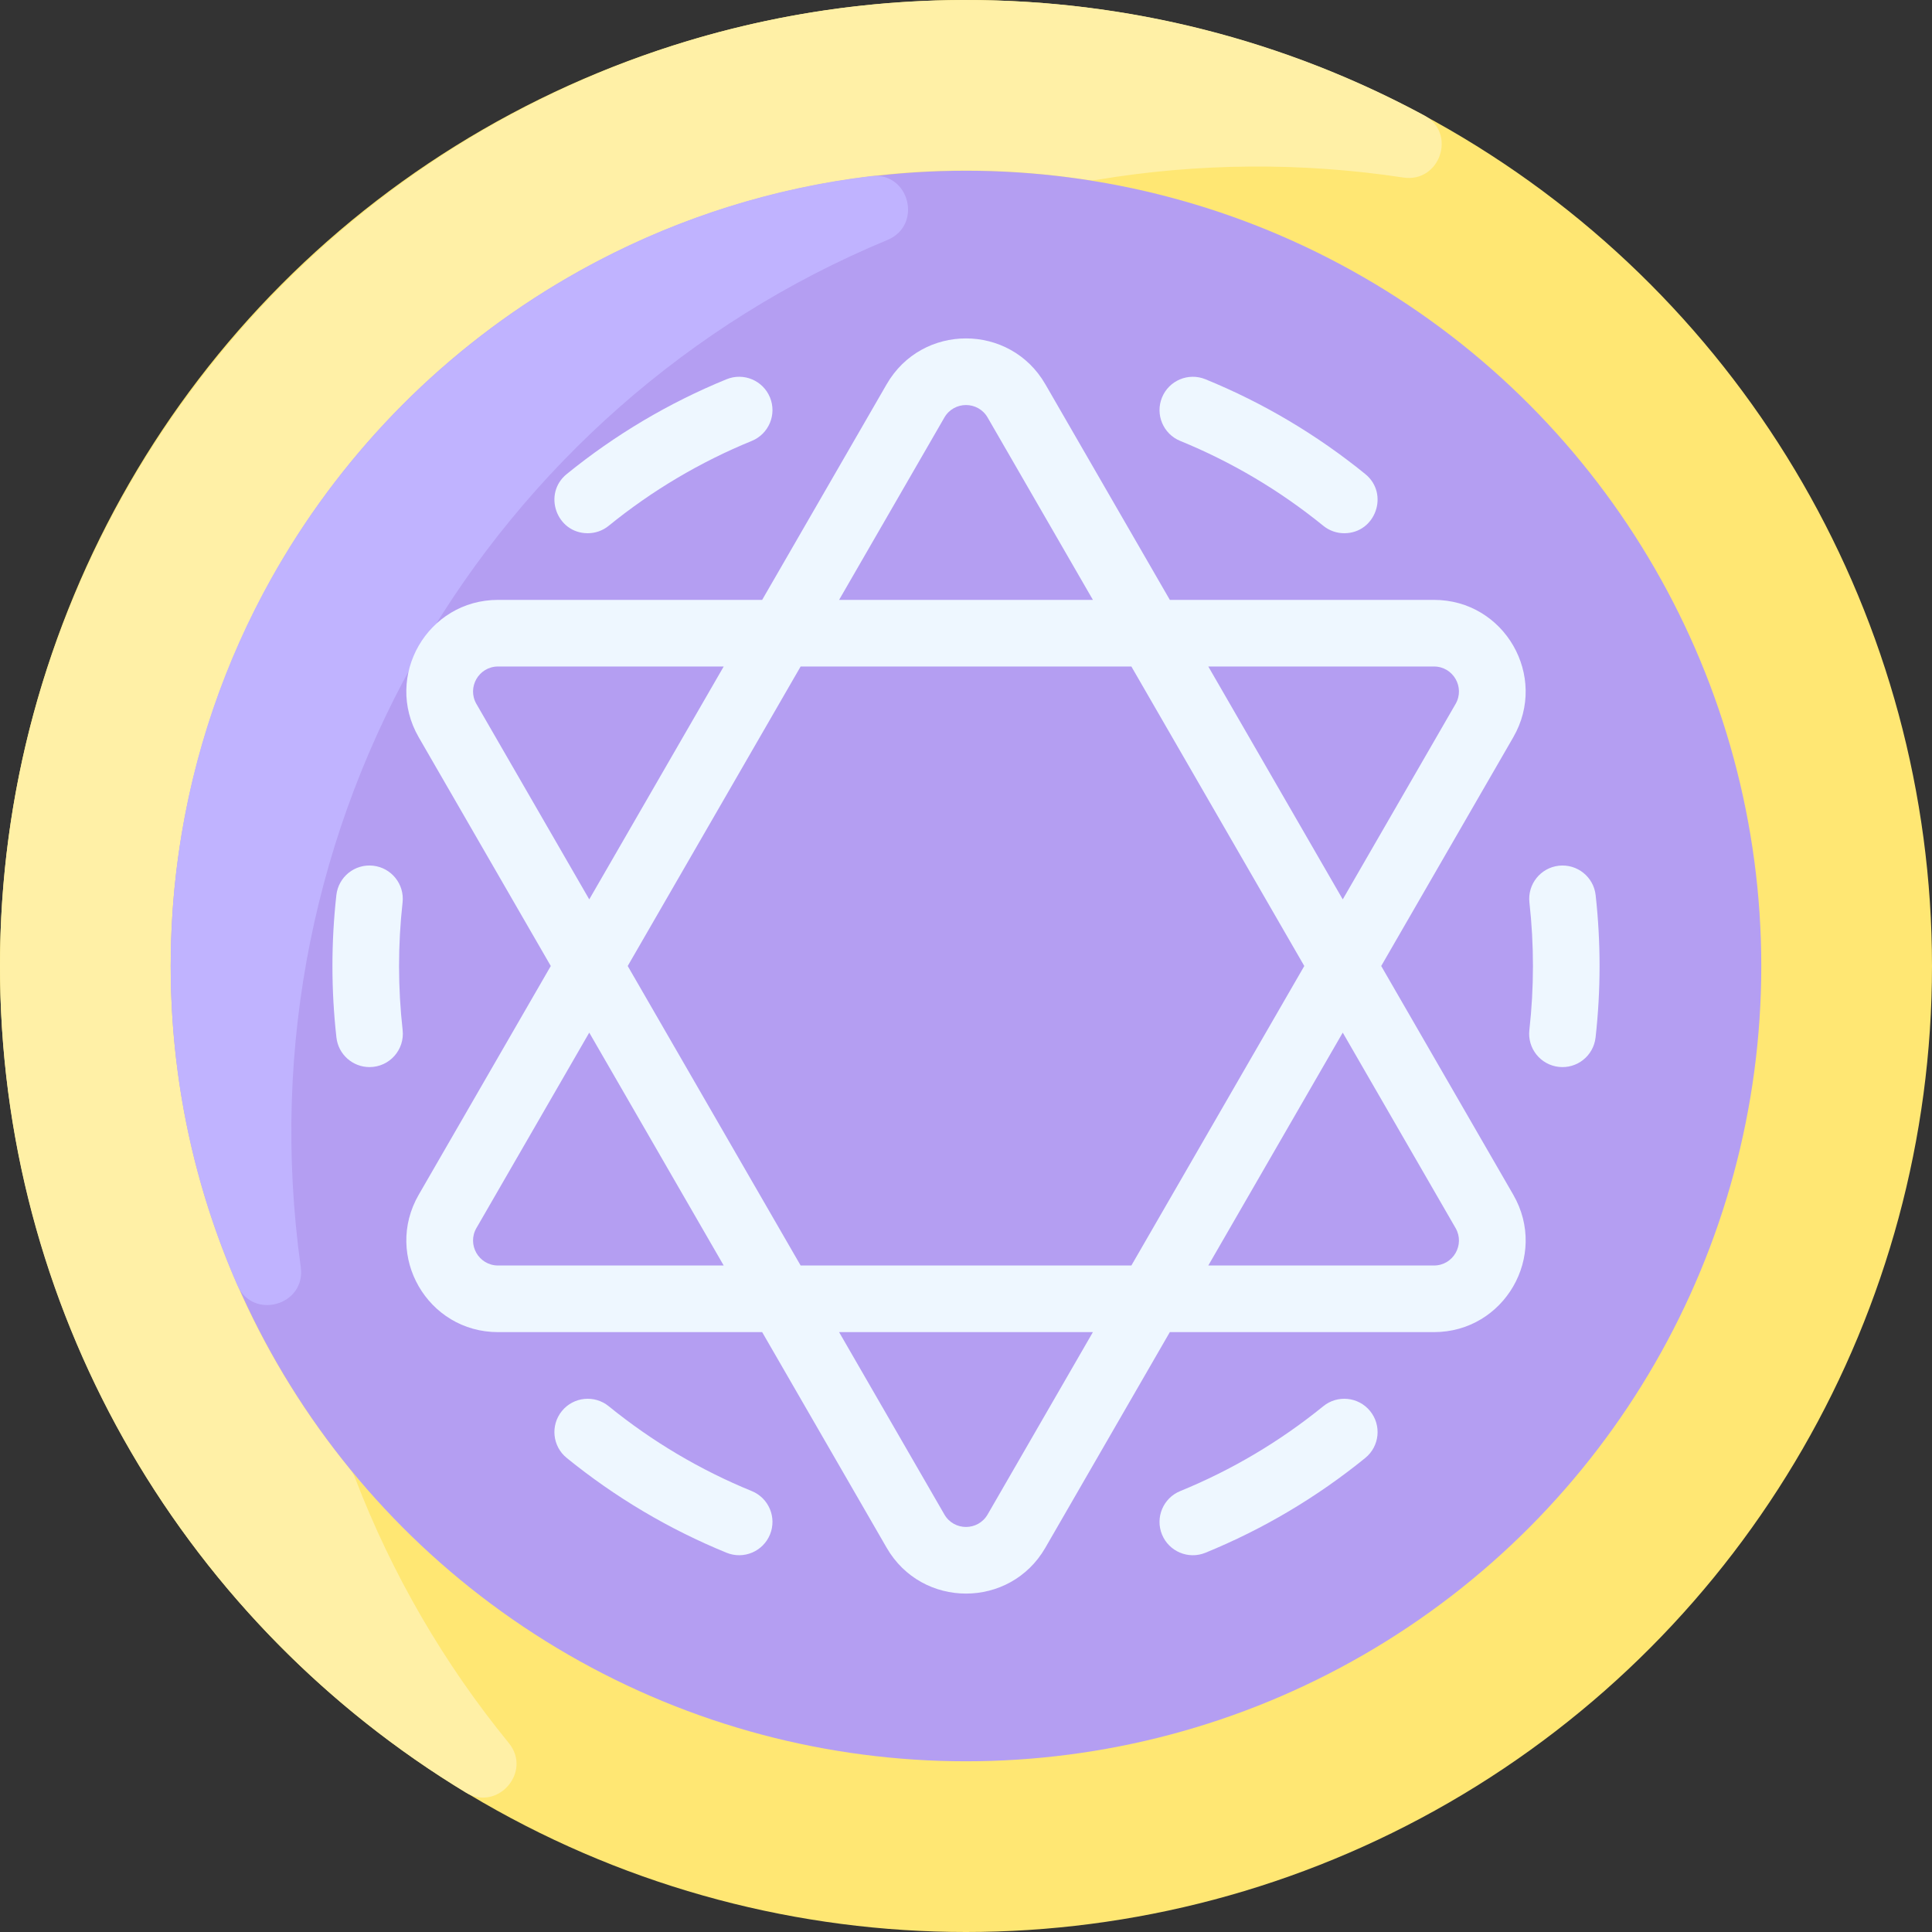 <svg id="Layer_1" enable-background="new 0 0 464 464" height="512" viewBox="0 0 464 464" width="512" xmlns="http://www.w3.org/2000/svg"><rect x="0" y="0" width="464" height="464" fill="#333333" stroke="none"/><circle cx="232" cy="232" fill="#ffe773" r="232"/><path d="m337.028 42.637c-24.475-3.713-49.363-3.496-73.522.543-.82.137-1.653.142-2.475.017-118.019-18.005-221.787 75.216-220.008 191.775.681 44.65 16.688 85.605 42.992 117.799.531.65.955 1.38 1.255 2.165 8.904 23.265 21.449 44.727 36.936 63.692 5.641 6.908-2.707 16.508-10.333 11.884-66.248-40.167-110.781-112.567-111.853-195.449-1.662-128.424 102.444-234.463 230.877-235.06 40.238-.187 78.113 9.871 111.165 27.72 7.854 4.24 3.79 16.253-5.034 14.914z" fill="#fff0a6"/><circle cx="232" cy="232" fill="#b49ef2" r="191"/><path d="m72.233 304.314c1.278 9.169-11.513 12.818-15.231 4.34-10.291-23.465-16.002-49.397-16.002-76.654 0-98.996 74.758-178.557 168.183-189.705 9.195-1.097 12.501 11.786 3.948 15.335-95.42 39.601-155.854 139.397-140.898 246.684z" fill="#c0b3ff"/><g fill="#eef7ff"><path d="m344.381 144.07h-63.427l-29.901-51.79c-8.467-14.665-29.63-14.679-38.105 0l-29.901 51.79h-63.427c-16.931 0-27.528 18.32-19.053 33l31.713 54.93-31.714 54.93c-8.465 14.661 2.101 33 19.053 33h63.427l29.901 51.79c8.467 14.664 29.63 14.681 38.105 0l29.901-51.79h63.427c16.931 0 27.528-18.32 19.053-33l-31.713-54.93 31.714-54.93c8.464-14.661-2.101-33-19.053-33zm-117.577-43.79c2.309-4 8.079-4.007 10.393 0l25.282 43.79h-60.957zm44.912 59.79 41.529 71.93-41.529 71.93h-79.432l-41.529-71.93 41.529-71.93zm-157.293 9c-2.313-4.006.578-9 5.196-9h54.19l-32.291 55.93zm5.196 134.86c-4.626 0-7.505-5.001-5.196-9l27.095-46.93 32.291 55.93zm117.577 59.79c-2.309 4-8.079 4.007-10.393 0l-25.282-43.79h60.957zm112.381-68.79c2.313 4.006-.578 9-5.196 9h-54.19l32.291-55.93zm0-125.86-27.095 46.93-32.291-55.93h54.19c4.626 0 7.505 5.001 5.196 9z"/><path d="m141.156 128.063c1.773 0 3.557-.586 5.041-1.792 10.417-8.465 21.974-15.321 34.351-20.376 4.09-1.671 6.051-6.341 4.38-10.432-1.671-4.09-6.339-6.052-10.431-4.381-13.834 5.651-26.75 13.313-38.391 22.772-5.815 4.727-2.47 14.209 5.05 14.209z"/><path d="m96.684 216.752c.489-4.391-2.674-8.347-7.065-8.836-4.4-.492-8.347 2.675-8.836 7.066-1.263 11.345-1.257 22.848.017 34.189.459 4.087 3.922 7.107 7.94 7.107 4.806 0 8.49-4.175 7.959-8.895-1.141-10.159-1.147-20.466-.015-30.631z"/><path d="m283.453 105.896c12.376 5.055 23.934 11.911 34.351 20.376 1.483 1.206 3.268 1.792 5.041 1.792 7.518 0 10.868-9.48 5.05-14.208-11.64-9.46-24.557-17.121-38.391-22.772-4.091-1.67-8.76.291-10.431 4.381-1.672 4.09.29 8.76 4.38 10.431z"/><path d="m180.547 358.104c-12.376-5.055-23.934-11.911-34.351-20.376-3.429-2.788-8.468-2.267-11.254 1.163-2.787 3.429-2.266 8.467 1.163 11.253 11.64 9.46 24.557 17.121 38.391 22.772 4.125 1.683 8.774-.325 10.431-4.381 1.672-4.09-.29-8.76-4.38-10.431z"/><path d="m317.803 337.729c-10.417 8.465-21.974 15.321-34.351 20.376-4.09 1.671-6.051 6.341-4.38 10.432 1.663 4.07 6.321 6.058 10.431 4.381 13.834-5.651 26.75-13.313 38.391-22.772 3.429-2.786 3.95-7.824 1.163-11.253-2.786-3.432-7.825-3.954-11.254-1.164z"/><path d="m383.218 214.982c-.488-4.392-4.44-7.546-8.836-7.066-4.391.489-7.554 4.445-7.065 8.836 1.131 10.165 1.126 20.472-.016 30.633-.494 4.391 2.666 8.35 7.056 8.844s8.35-2.666 8.844-7.057c1.274-11.342 1.28-22.845.017-34.19z"/></g></svg>